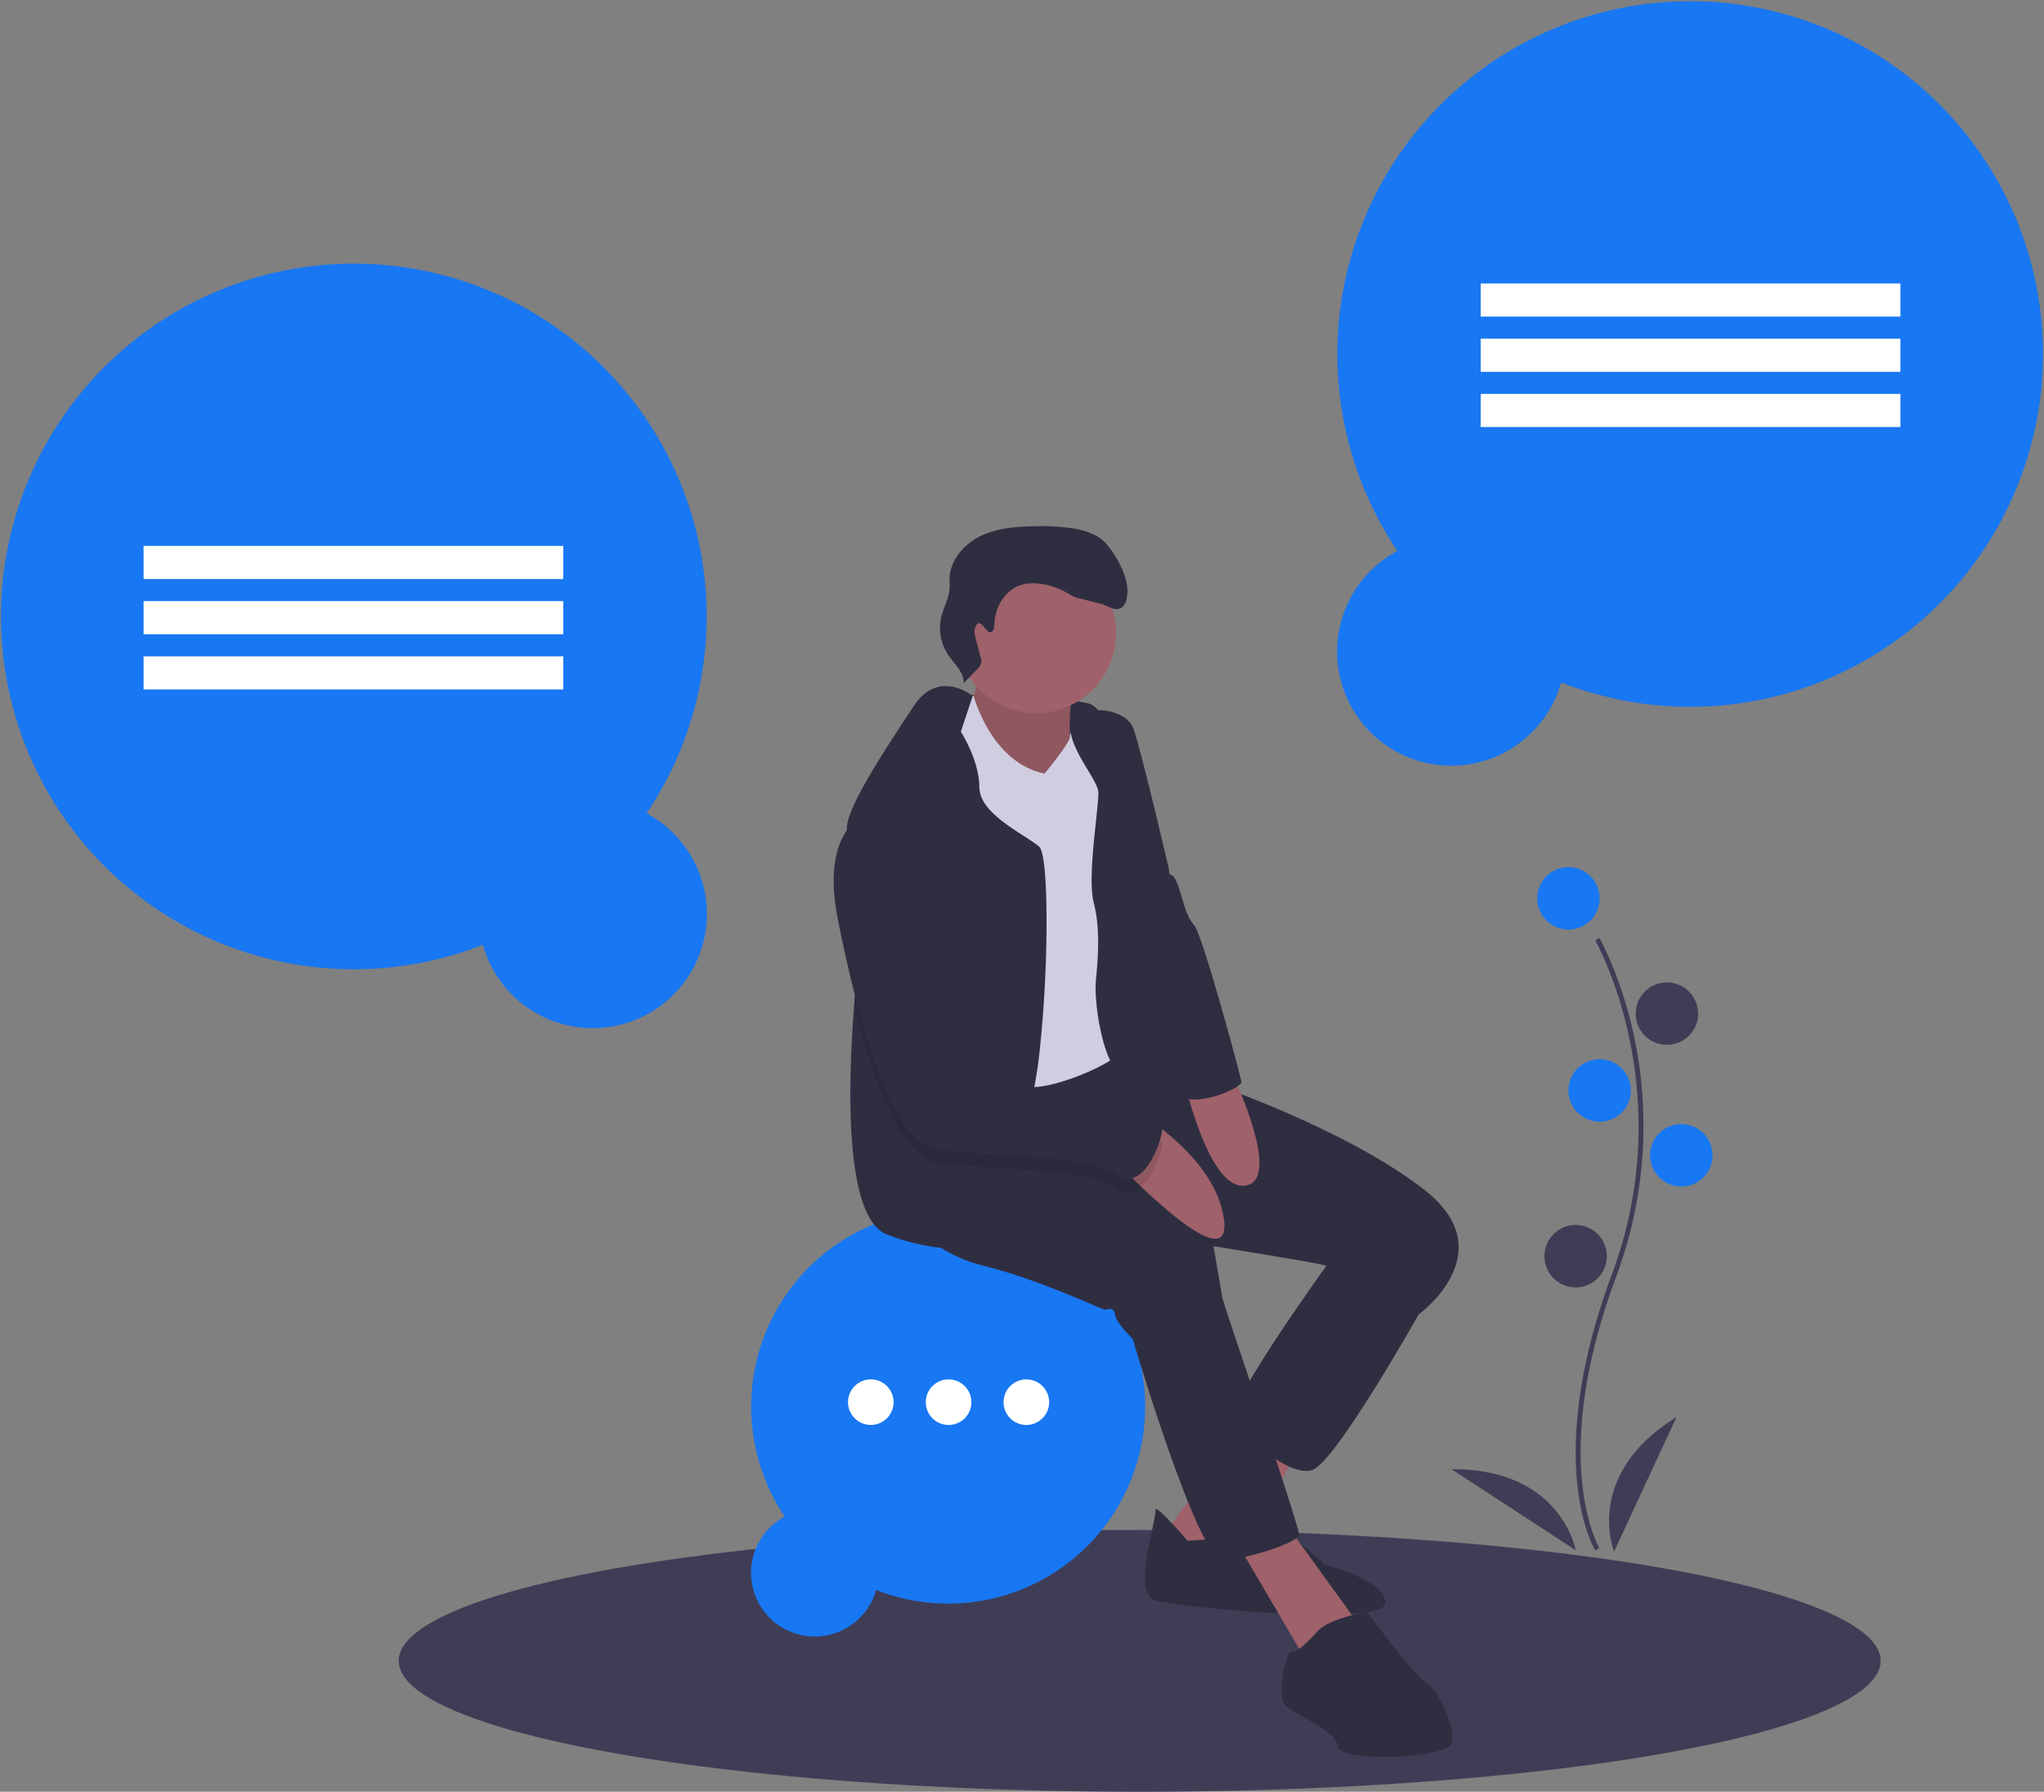 <svg height="746.054" viewBox="0 0 851 746.054" width="851" xmlns="http://www.w3.org/2000/svg"><rect x="0" y="0" width="851" height="746.054" fill="#808080" stroke="none"/><ellipse cx="474.5" cy="691.554" fill="#3f3d56" rx="308.5" ry="54.5"/><path d="m443.693 415.653a146.9 146.9 0 1 0 -68.159 54.725 47.518 47.518 0 1 0 68.159-54.725z" fill="#1877f2" transform="translate(-174.5 -76.973)"/><path d="m59.782 227.304h174.746v13.796h-174.746z" fill="#fff"/><path d="m59.782 250.297h174.746v13.796h-174.746z" fill="#fff"/><path d="m59.782 273.29h174.746v13.796h-174.746z" fill="#fff"/><path d="m756.307 306.379a146.9 146.9 0 1 1 68.159 54.725 47.518 47.518 0 1 1 -68.159-54.725z" fill="#1877f2" transform="translate(-174.5 -76.973)"/><path d="m790.973 195.003h174.746v13.796h-174.746z" fill="#fff" transform="matrix(-1 0 0 -1 1582.191 326.829)"/><path d="m790.973 217.996h174.746v13.796h-174.746z" fill="#fff" transform="matrix(-1 0 0 -1 1582.191 372.815)"/><path d="m790.973 240.989h174.746v13.796h-174.746z" fill="#fff" transform="matrix(-1 0 0 -1 1582.191 418.8)"/><path d="m501.213 708.464a82.013 82.013 0 1 1 38.052 30.553 26.529 26.529 0 1 1 -38.052-30.553z" fill="#1877f2" transform="translate(-174.5 -76.973)"/><circle cx="362.551" cy="583.84" fill="#fff" r="9.491"/><circle cx="394.932" cy="583.84" fill="#fff" r="9.491"/><circle cx="427.312" cy="583.84" fill="#fff" r="9.491"/><path d="m578.936 366.381s42.346 1.151 49.34 3.696 10.121 20.74 10.121 20.74l-32.879 10.334-24.592-1.393-18.508 1.308 10.334-27.065z" fill="#2f2e41" transform="translate(-174.5 -76.973)"/><path d="m580.763 352.486s2.786 10.761-3.397 18.38 26.582 34.77 26.582 34.77l17.285-2.971s-3.81-33.064 1.308-41.437-41.778-8.742-41.778-8.742z" fill="#9f616a" transform="translate(-174.5 -76.973)"/><path d="m580.763 352.486s2.786 10.761-3.397 18.38 26.582 34.77 26.582 34.77l17.285-2.971s-3.81-33.064 1.308-41.437-41.778-8.742-41.778-8.742z" opacity=".1" transform="translate(-174.5 -76.973)"/><path d="m521.22 590.132-38.139 50.577 26.028 15.196 35.822-58.609z" fill="#9f616a"/><path d="m668.968 718.535s-14.044-16.319-13.419-12.68-9.993 34.5-.114 37.485 94.601 10.903 95.766 1.336-25.274-16.262-25.274-16.262-15.708-15.096-19.19-13.561-37.769 3.682-37.769 3.682z" fill="#2f2e41" transform="translate(-174.5 -76.973)"/><path d="m512.663 638.435 30.463 51.898 22.999-13.319-30.718-42.489z" fill="#9f616a"/><path d="m735.252 591.936-9.041 12.793s-43.1 59.859-38.522 64.692 23.64 23.099 33.334 19.56 44.137-64.721 44.137-64.721l-8.984-35.921z" fill="#2f2e41" transform="translate(-174.5 -76.973)"/><path d="m549.59 579.826s9.652 18.01 34.116 24.108 50.023 18.565 50.932 18.408 3.483-1.535 4.108 2.104 7.335 9.979 7.335 9.979 27.023 91.829 37.343 91.928 31.529-7.292 31.969-10.178-31.6-96.662-31.913-98.481l-3.753-21.834s42.375 6.766 46.327 7.96 39.105 20.441 39.105 20.441 35.836-25.829 2.317-51.913-91.132-45.218-91.132-45.218l-20.669-5.814-18.013-1.075-2.652-10.171-42.662 2.461-44.521 18.892z" fill="#2f2e41" transform="translate(-174.5 -76.973)"/><circle cx="431.395" cy="263.7" fill="#9f616a" r="33.232"/><g transform="translate(-174.5 -76.973)"><path d="m575.83 367.383 3.997-.687s7.219 27.795 29.551 32.386c0 0 11.019-13.2 10.549-15.428s8.727-14.111 13.617-7.458-1.194 123.841 2.914 125.945 12.921 4.336 5.828 12.111-35.267 18.238-41.508 14.627-18.991-34.201-24.507-44.493-14.343-45.303-14.343-45.303-11.273-38.338-4.336-47.023 18.238-24.677 18.238-24.677z" fill="#d0cde1"/><path d="m607.635 511.654a189.572 189.572 0 0 1 -3.807 24.268c-1.63 6.508-3.527 10.437-5.693 10.27-5.526-.413-8.037 7.691-9.332 17.035-1.384 9.913-1.384 21.221-2.143 25.217-1.005 5.28-7.434 9.31-20.283 8.127a90.659 90.659 0 0 1 -22.348-5.481c-17.347-6.307-16.834-57.455-13.931-95.409 1.775-23.263 4.443-41.582 4.443-41.582s-5.269-15.717-6.954-26.49a35.211 35.211 0 0 1 -.502-5.95c.257-9.41 17.436-34.839 27.818-50.679 10.393-15.84 24.57-4.22 24.57-4.22l-4.934 14.891s7.647 11.799 7.702 23.029 18.307 19.334 24.86 24.77c4.119 3.416 4.019 49.016.536 82.203z" fill="#2f2e41"/><path d="m622.064 372.081s1.198 1.416 6.681.725c6.576-.828 15.618 1.447 17.719 7.726 3.852 11.514 14.713 58.352 14.713 58.352s4.521 53.548 6.553 65.375 1.024 22.303 3.028 28.515-19.787-11.585-27.819-9.268-13.192-27.705-12.182-38.181 1.862-21.863-.924-32.623 2.153-39.24 1.969-45.765-17.709-22.969-9.737-34.855z" fill="#2f2e41"/><path d="m645.578 538.507s35.186 19.196 38.553 46.518-47.062-26.455-47.062-26.455z" fill="#9f616a"/><path d="m665.664 519.132s10.782 54.345 27.577 51.458-9.382-54.585-9.382-54.585z" fill="#9f616a"/><path d="m723.184 756.048s-8.6 9.908-10.732 8.401-7.036 19.005-2.615 22.929 21.45 10.363 21.635 16.887 45.857 5.231 47.492-1.606-5.729-22.431-10.903-25.288-24.306-29.155-24.306-29.155-14.984 2.189-20.57 7.832z" fill="#2f2e41"/><path d="m639.973 571.743c-8.16-5.76-30.943-7.189-51.171-8.517-8.874-.569-17.258-1.127-23.699-2.032-6.207-.86-11.788-6.53-16.744-14.981-7.513-12.804-13.585-32.004-18.262-50.534 1.775-23.263 4.443-41.582 4.443-41.582s-5.269-15.717-6.954-26.49a14.176 14.176 0 0 1 4.487-4.041c21.455-9.209 41.939 81.422 44.54 95.644.045.234.078.458.112.647 1.261 7.323 14.891 13.585 27.103 16.063 7.524 1.529 14.523 1.63 17.749-.357 8.473-5.202 34.527 15.617 36.503 16.209 1.976.603-6.385 28.264-18.106 19.97z" opacity=".1"/><path d="m532.077 417.988s-15.594 7.363-8.742 41.778 20.655 92.923 41.764 95.851 63.143 2.26 74.87 10.547 20.086-19.375 18.11-19.972-28.032-21.408-36.504-16.205-42.815-3.881-44.848-15.707-22.844-105.66-44.649-96.292z" fill="#2f2e41"/><path d="m644.446 401.484 17.138 39.767s1.725-.861 3.73 5.351 2.943 11.67 6.454 15.75 19.134 62.276 19.603 65.005-21.577 12.138-26.503 4.555-20.421-130.429-20.421-130.429z" fill="#2f2e41"/><path d="m586.988 340.21c1.274-.34 1.461-2.031 1.503-3.348.229-7.055 4.477-14.295 11.231-16.349a18.881 18.881 0 0 1 7.959-.438 30.145 30.145 0 0 1 10.778 3.596c1.759.989 3.484 2.18 5.48 2.482 1.318.2 7.023 1.858 8.335 2.092 2.885.513 5.566 3.094 8.334 2.134 2.648-.919 3.235-4.348 3.299-7.15.146-6.385-4.701-15.221-8.97-19.971-3.24-3.604-8.118-5.268-12.886-6.133a85.79 85.79 0 0 0 -16.853-1.025c-7.631.136-15.474.725-22.355 4.027s-12.661 9.873-12.991 17.499c-.069 1.588.095 3.183-.038 4.768-.326 3.865-2.378 7.356-3.341 11.113a20.335 20.335 0 0 0 2.84 16.25c2.554 3.758 6.568 7.157 6.42 11.699l5.537-5.737a4.547 4.547 0 0 0 1.352-5.556l-1.96-7.645a6.898 6.898 0 0 1 -.17-4.255c2.101-5.192 4.372 2.515 6.496 1.948z" fill="#2f2e41"/><path d="m838.646 722.549c-.229-.375-5.641-9.41-7.517-28.172-1.721-17.213-.614-46.227 14.433-86.698 28.506-76.671-6.569-138.533-6.928-139.149l1.73-1.004c.091.156 9.142 15.929 14.488 41.044a179.061 179.061 0 0 1 -7.416 99.807c-28.457 76.54-7.301 112.773-7.084 113.131z" fill="#3f3d56"/></g><circle cx="653" cy="374.054" fill="#1877f2" r="13"/><circle cx="694" cy="422.054" fill="#3f3d56" r="13"/><circle cx="666" cy="454.054" fill="#1877f2" r="13"/><circle cx="700" cy="481.054" fill="#1877f2" r="13"/><circle cx="656" cy="523.054" fill="#3f3d56" r="13"/><path d="m846.5 723.027s-13-32 26-56z" fill="#3f3d56" transform="translate(-174.5 -76.973)"/><path d="m830.512 722.447s-5.916-34.029-51.709-33.738z" fill="#3f3d56" transform="translate(-174.5 -76.973)"/></svg>
